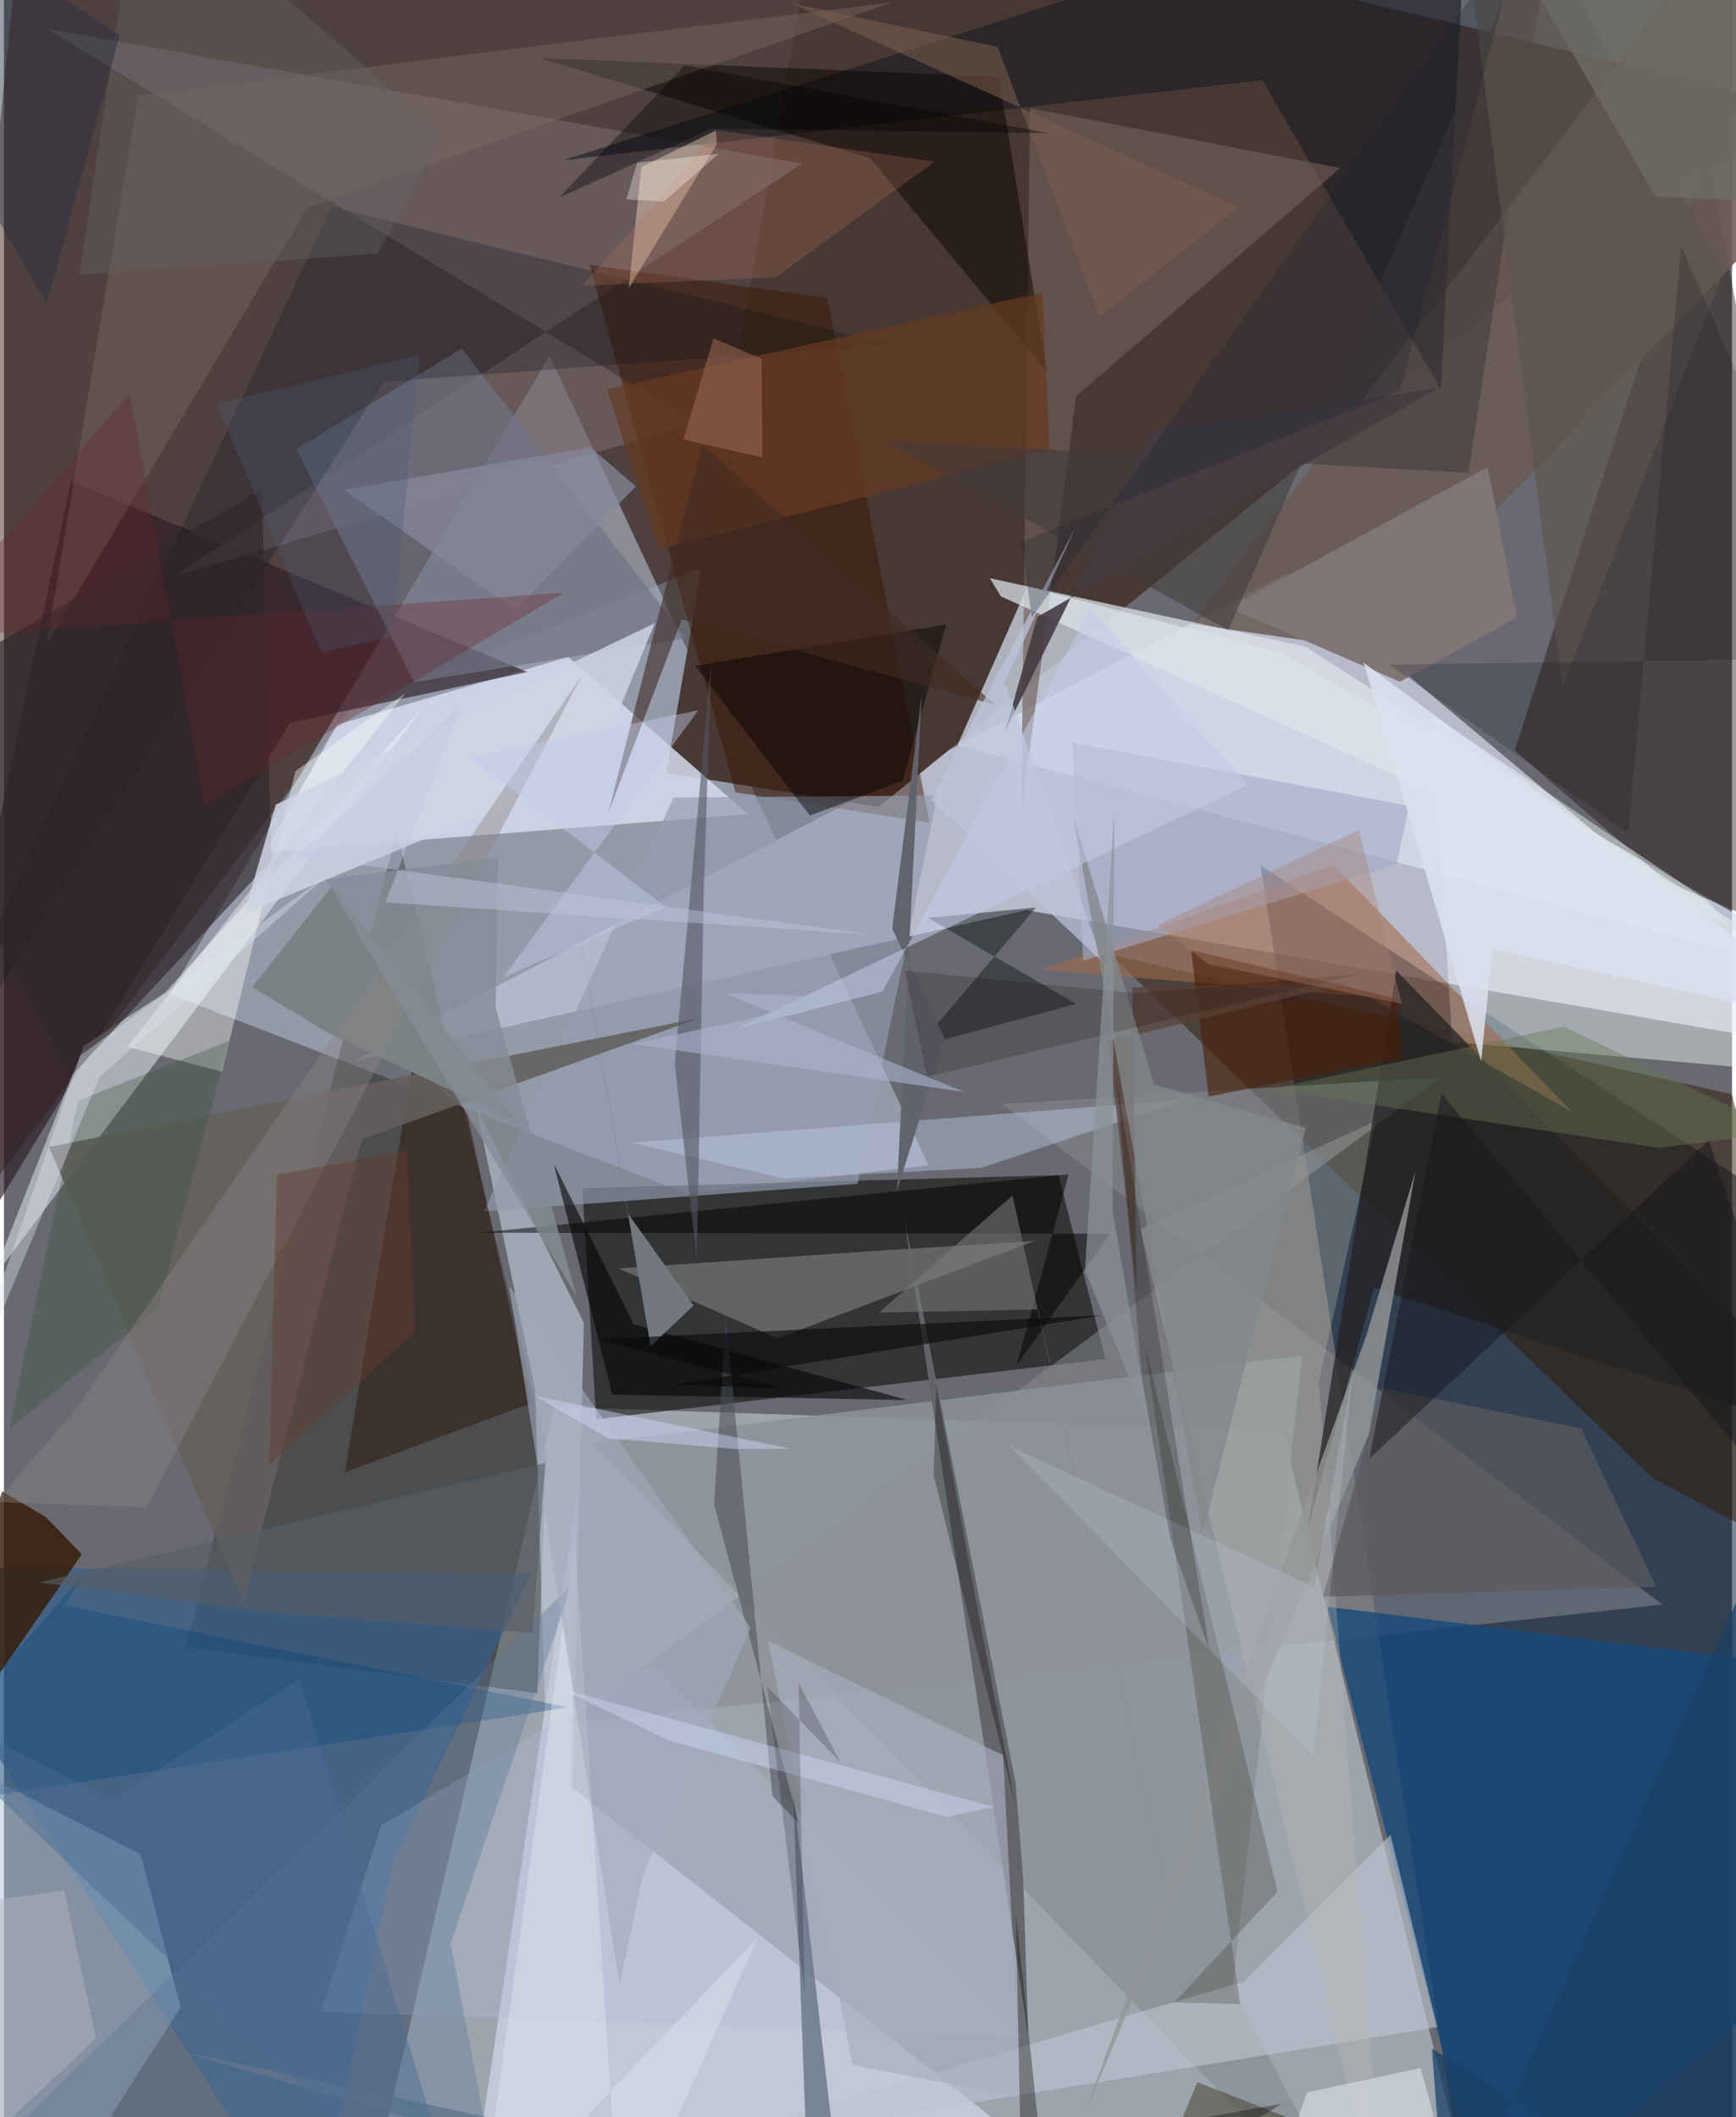 <svg xmlns="http://www.w3.org/2000/svg" width="228" height="278" viewBox="0 0 836 1024"><path fill="#686971" d="M0 0h836v1024H0z"/><path fill="#c5d0db" fill-opacity=".576" d="M171.545 1086l540.913-10.266-93.637-383.356-352.634-11.975z"/><path fill="#e5e8fc" fill-opacity=".643" d="M898 510.34l-403.334-70.134-325.673 73.12 451.532-235.997z"/><path fill="#301004" fill-opacity=".447" d="M168.528 341.66L-62 647.755 10.55-62 898 52.39z"/><path fill="#afb6c9" fill-opacity=".643" d="M447.32 563.636l-117.148 13.571-250.109-96.394 183.914-308.708z"/><path fill="#001c36" fill-opacity=".522" d="M607.945 418.683L882.462 597.7 898 1031.903 710.283 1086z"/><path fill="#473833" fill-opacity=".988" d="M395.768-62L847.554 46.468l-424.32 343.747-102.863-16.417z"/><path fill="#0c0e07" fill-opacity=".569" d="M532.8 657.29l-22.602-88.922-230.424 6.293 6.734 111.756z"/><path fill="#d9e2f3" fill-opacity=".706" d="M461.287 360.408l33.831-76.654 122.322 31.862L898 476.692z"/><path fill="#d6dbed" fill-opacity=".851" d="M272.956 317.749l-111.763 32.753-35.016 61.654 233.751-18.385z"/><path fill="#0c0c02" fill-opacity=".298" d="M262.565 701.426l-4.577 117.554-170.061-22.285 102.132-394.318z"/><path fill="#190a05" fill-opacity=".404" d="M898 466.71l-93.454-40.26-73.704-63.466 93.25-288.78z"/><path fill="#d8dff2" fill-opacity=".608" d="M277.446 721.547l-51.2 340.768L556.591 1086 273.666 863.621z"/><path fill="#2c1700" fill-opacity=".482" d="M835.89 529.227L898 768.016l-100.274-53.034-262.328-253.219z"/><path fill="#32608f" fill-opacity=".659" d="M188.651 899.886l66.297-138.546L-62 757.576 149.14 1086z"/><path fill="#2d1e26" fill-opacity=".663" d="M138.404 349.605L253.136 325l-220.63-92.353L-62 679.327z"/><path fill="#858a8d" fill-opacity=".541" d="M802.242 776.068l-319.15-242.026L695.7 520.897 272.035 833.946z"/><path fill="#f2f8fb" fill-opacity=".451" d="M898 521.32l-73.884-85.67-133.566-90.23 10.106 158.473z"/><path fill="#14487b" fill-opacity=".769" d="M898 928.363L718.717 1079.78l-78.53-302.694 249.503 31.17z"/><path fill="#f2f8fe" fill-opacity=".475" d="M-6.093 619.27l44.704-113.44 39.506-25.84 123.949-136.948z"/><path fill="#a8bfd6" fill-opacity=".471" d="M85.406 970.814l-19.21-73.92L-62 831.64 11.784 1086z"/><path fill="#726467" fill-opacity=".686" d="M334.752 204.639L82.046 278.827l304.075-199.68L20.53 13.844z"/><path fill="#6a5b55" fill-opacity=".863" d="M657.028 313.693l-82.274-11.855L823.232-25.286 898 64.32z"/><path fill="#a06a4d" fill-opacity=".576" d="M660.28 482.095l-158.694-13.019 141.679-50.746 115.4 119.518z"/><path fill="#1a1c23" fill-opacity=".627" d="M608.79 38.748L270.55 77.494 708.27-62l-13.207 250.222z"/><path fill="#c0c8d7" fill-opacity=".624" d="M228.388 535.168L280.53 639.7 269.755 1086l-12.783-414.09z"/><path fill="#8c9197" fill-opacity=".859" d="M660.097 1086L284.646 697.97l343.379-42.32-33.646 306.103z"/><path fill="#3b1500" fill-opacity=".463" d="M398.305 144.149l49.471 253.78-93.929-14.704-70.53-255.102z"/><path fill="#707385" fill-opacity=".694" d="M221.47 168.56l108.646 140.05-131.702 21.31-57.036-112.74z"/><path fill="#705d57" fill-opacity=".651" d="M496.37 52.278L646.432 81.28l-127.67 110.352-26.718 203.179z"/><path fill="#90938f" fill-opacity=".506" d="M374.226 647.271L297.42 613.52l123.565-8.451 77.549-4.87z"/><path fill="#939bae" fill-opacity=".663" d="M323.97 385.695L232.176 585.91l180.815-13.315 38.488-187.828z"/><path fill="#351a05" fill-opacity=".816" d="M-.786 721.306L-62 896.186l99.686-144.434-17.437-18.015z"/><path fill="#271003" fill-opacity=".447" d="M254.703 678.751L223.8 537.188l-26.25-21.41-32.69 196.387z"/><path fill="#64605e" fill-opacity=".89" d="M21.733 554.743L115.75 774.64l57.47-223.667 163.48-58.636z"/><path fill="#0b0500" fill-opacity=".494" d="M419.107 76.556L258.916 28.043l222.41 9.107 23.095 142.263z"/><path fill="#7d6c64" fill-opacity=".412" d="M429.609 1.11L65.09 46.046 20.48 311.993l126.21-211.602z"/><path fill="#bdc4cf" fill-opacity=".624" d="M599.729 958.46l71.031-71.085 22.61 93.088-377.796 61.36z"/><path fill="#b8bbae" fill-opacity=".31" d="M549.735 594.62l114.243-52.623-27.88 126.193L668.563 1086z"/><path fill="#b1bed5" fill-opacity=".314" d="M182.46 882.941l131.147-77.806 179.567 180.196-339.813-12.306z"/><path fill="#c1d0ed" fill-opacity=".404" d="M571.1 531.928l-98.295 32.958-95.598 5.132-73.682-17.38z"/><path fill="#191e20" fill-opacity=".498" d="M442.226 506.222l76.443-20.7-71.596-41.53 52.208-5.08z"/><path fill="#dde3eb" fill-opacity=".729" d="M853.907 456.814L482.329 288.47l-5.376-8.795 152.685 33.045z"/><path fill="#817475" d="M675.36 329.723l-82.83-35.818 125.285-68.038 14.17 72.87z"/><path fill="#051017" fill-opacity=".243" d="M428.776 166.732L158.465 99.99-62 572.296 183.55 184.6z"/><path fill="#ffe6cb" fill-opacity=".412" d="M344.824 69.713L302.24 139.39l6.108-58.578 36.112-17.758z"/><path fill="#626569" fill-opacity=".976" d="M489.452 862.547l3.643 47.086 2.434 74.966-60.336-397.27z"/><path fill="#653a22" fill-opacity=".725" d="M316.7 265.815l189.102-48.239-3.494-76.053-210.559 46.741z"/><path fill="#242223" fill-opacity=".729" d="M662.914 622.858l-32.113 116.218 42.765-269.603L898 699.624z"/><path fill="#697587" fill-opacity=".812" d="M83.453 991.663l305.438 65.791-7.19-191.744L407.196 1086z"/><path fill="#fbfffe" fill-opacity=".396" d="M141.004 372.993l-35.58 145.359-45.731-12.012 134.504-171.093z"/><path fill="#949797" fill-opacity=".796" d="M682.906 566.147l-22.634 127.621-138.664 331.777 137.593-379.971z"/><path fill="#4a2009" fill-opacity=".612" d="M676.569 511.692l-2.416-28.643-99.797-23.456 8.425 70.796z"/><path fill="#1f1c08" fill-opacity=".216" d="M598.074 969.284l-31.938-.775 50.017-53.634-64.216-264.45z"/><path fill="#a3abc6" fill-opacity=".616" d="M522.172 464.64l151.53-46.652 6.156-28.231-163.062-30.576z"/><path fill="#7b8284" d="M157.455 499.947l91.037 42.457-90.109-113.529-38.3 48.586z"/><path fill="#010100" fill-opacity=".451" d="M434.785 377.652l-44.9 16.813-55.49-72.446 121.435-19.992z"/><path fill="#000001" fill-opacity=".494" d="M515.06 568l-25.13 92.312 45.162-63.575-305.202-.533z"/><path fill="#30262b" fill-opacity=".639" d="M129.469 415.912L32.454 520.464-62 345.488l186.795-108.773z"/><path fill="#a7aebc" fill-opacity=".675" d="M410.572 998.801l81.462 15.677-8.66-165.547-113.722-55.31z"/><path fill="#667757" fill-opacity=".412" d="M800.468 555.205l60.424-7.617-106.286-51.097-141.95 30.36z"/><path fill="#413b3c" fill-opacity=".557" d="M708.486 228.63L752.601-62l-160.28 366.748-166.53-91.691z"/><path fill="#5c5a5e" fill-opacity=".718" d="M666.66 671.304l96.298 19.515 36.386 76.728-161.242 4.727z"/><path fill="#030404" fill-opacity=".596" d="M265.942 562.776l38.716 77.776 132.245 36.588-142.56-2.615z"/><path fill="#4b4e58" fill-opacity=".541" d="M384.594 881.931l-12.837-13.19-22.533-231.155-5.713 89.797z"/><path fill="#7a7d7b" fill-opacity=".553" d="M582.315 1006.068l-94.412-427.894-64.618 56.694 77.054-1.529z"/><path fill="#61636e" fill-opacity=".996" d="M429.686 449.17l14.307-112.907-12.01 239.716 23.16-73.559z"/><path fill="#024178" fill-opacity=".306" d="M-62 877.22l335.062-51.426L29.3 776.585l8.947-15.011z"/><path fill="#cfd4e5" fill-opacity=".843" d="M314.863 301.433l-183.35 87.732-15.385 52.775 169.775-70.272z"/><path fill="#3a503a" fill-opacity=".318" d="M74.247 632.957l-71.652 58.12 33.173-158.693 73.248-29.006z"/><path fill="#412b23" fill-opacity=".604" d="M337.62 214.979l-45.128 177.886 35.388-93.379 151.578 41.347z"/><path fill="#443b41" fill-opacity=".894" d="M484.464 353.354l15.45-54.983 194.028-110.717-138.039 20.606z"/><path fill="#597695" fill-opacity=".353" d="M216.094 940.066l58.6-173.637L3.41 1031.219 243.81 1086z"/><path fill="#b1735c" fill-opacity=".271" d="M345.56 63.016l-65.8 75.134 93.669-3.993 76.746-56.023z"/><path fill="#a57059" fill-opacity=".475" d="M343.228 163.628l-14.527 48.979 38.31 8.7-.506-47.812z"/><path fill="#888584" fill-opacity=".404" d="M279.57 326.773L69.018 729.031l-73.27-2.491 39.462-45.48z"/><path fill="#46412b" fill-opacity=".518" d="M577.363 1007.054L779.136 1086l-135.771-28.164L544.529 1086z"/><path fill="#535562" fill-opacity=".592" d="M335.2 609.318l-10.7-94.73 17.598-193.362-3.592 110.998z"/><path fill="#868899" fill-opacity=".737" d="M305.692 235.292l-22.11-19.013-119.149 20.652 82.799 57.93z"/><path fill="#858d96" fill-opacity=".804" d="M276.942 626.674L155.48 425.34l83.449-10.66-1.022 72.633z"/><path fill="#5d544e" fill-opacity=".635" d="M730.624-62l-22.94 36.64 46.293 357.406 77.961-200.342z"/><path fill="#66262b" fill-opacity=".333" d="M-42.055 308.841l312.976-22.178L97.154 389.396 60.92 190.242z"/><path fill="#e1e5ee" fill-opacity=".427" d="M276.216 744.305L298.193 1086l66.494-148.845-134.65 140.336z"/><path fill="#bdc4db" fill-opacity=".722" d="M448.455 386.84l69.963-131.7-34.192 74.684 47.418 135.703z"/><path fill="#000b15" fill-opacity=".173" d="M898 318.166l-227.97 3.265 115.735 81.501L811.394 118.9z"/><path fill="#dde3ee" fill-opacity=".4" d="M36.974 510.47l119.844-87.595L46.186 520.99l-78.911 189.657z"/><path fill="#795d4e" fill-opacity=".557" d="M530.092 153.316L480.747 22.725l-99.989-21.17 216.6 98.578z"/><path fill="#1a181f" fill-opacity=".518" d="M660.46 705.661L824.727 551.46 898 770.546 695.509 529.099z"/><path fill="#100e0a" fill-opacity=".365" d="M491.885 1040.294l-2.352-114.877 17.093 160.54 111.592-68.5z"/><path fill="#73777e" d="M270.037 400.606l42.795 250.501 20.818-19.687-31.978-44.77z"/><path fill="#dbe1ed" fill-opacity=".863" d="M657.723 320.5L898 498.05l-177.932-39.126-5.437 54.284z"/><path fill="#584137" fill-opacity=".718" d="M534.4 503.682l116.168-28.32-104.734 2.149 2.133 147.455z"/><path fill="#d3d8e0" fill-opacity=".706" d="M630.369 1012.043l54.956-11.837 6.539 23.88-87.11 61.914z"/><path fill="#a2aabd" fill-opacity=".588" d="M361.264 787.313L244.36 621.802l53.488 338.394 11.146-52.994z"/><path fill="#656567" fill-opacity=".38" d="M212.498 64.783L65.706-62 36.488 132.946l144.322-10.228z"/><path fill="#83888a" fill-opacity=".776" d="M629.755 545.536l-49.91 196.23-62.83-347.897 39.479 130.685z"/><path fill="#010200" fill-opacity=".365" d="M329.32 31.596L505.494 64.41 342.39 62.183l-73.73 33.31z"/><path fill="#d5ddfa" fill-opacity=".188" d="M633.854 767.515L486.77 699.66l146.622 149.352 19.32-186.837z"/><path fill="#c2cbe7" fill-opacity=".541" d="M353.318 497.98l248.711-118.437-76.294-85.29-100.712 185.3z"/><path fill="#d7e1ff" fill-opacity=".384" d="M456.276 878.745l-134.442-36.87-52.521-25.138 209.6 57.216z"/><path fill="#c0cceb" fill-opacity=".451" d="M335.9 343.526l-94.285 129.198 78.466-34.029-94.696-72.485z"/><path fill="#0b0b0c" fill-opacity=".631" d="M323.26 669.865l53.41 1.57-89.493-23.724 243.94-11.52z"/><path fill="#000704" fill-opacity=".212" d="M538.225 521.076l44.966 277.41-18.899-53.983-13.587-76.19z"/><path fill="#663c2f" fill-opacity=".439" d="M131.995 568.307L128.34 708.3l70.563-64.11-3.87-87.903z"/><path fill="#1a0700" fill-opacity=".184" d="M435.83 469.444l10.695 51.316 210.462-49.858-109.805 9.555z"/><path fill="#585f65" fill-opacity=".616" d="M255.715 789.844l-129.737-10.287-108.884-14.195 244.812-57.843z"/><path fill="#b3b5bd" fill-opacity=".478" d="M29.104 914.431l15.434 71.47L-62 1086l45.03-165.44z"/><path fill="#4c5b77" fill-opacity=".294" d="M153.53 315.502l34.23-7.666 13.293-136.239-98.256 23.666z"/><path fill="#193f66" fill-opacity=".729" d="M843.485 1086l-152.678-95.197 7.25 95.197L898 641.65z"/><path fill="#6d6d66" fill-opacity=".733" d="M898 99.43l-99.107-4.375L707.907-62 898-30.43z"/><path fill="#ac7e70" fill-opacity=".373" d="M557.986 447.43l24.615 18.903 93.65 19.12-20.757-83.996z"/><path fill="#1c2534" fill-opacity=".298" d="M675.206 188.982l60.186-226.639-238.153 336.374-4.917-36.638z"/><path fill="#abb5ce" fill-opacity=".592" d="M464.617 528.167l-116.47-47.864 60.7 2.024-104.636 22.59z"/><path fill="#fdf7ea" fill-opacity=".345" d="M301.054 96.42l18.236 1.07 26.433-23.084-39.376 4.281z"/><path fill="#8b9399" fill-opacity=".686" d="M536.356 585.822l18.133 105.362-31.523-76.766 14.158-221.643z"/><path fill="#4a6b92" fill-opacity=".451" d="M224.94 1086l-81.978-273.832-90.905 58.32L-62 812.615z"/><path fill="#d3dcff" fill-opacity=".439" d="M292.411 695.675l61.777 5.177 26.338-.161-123.54-25.496z"/><path fill="#c1c9e2" fill-opacity=".435" d="M421.285 452.198l-236.708-15.712 36.458-95.104-79.116 72.768z"/><path fill="#0a0606" fill-opacity=".192" d="M369.28 815.77l35.299 36.478-20.137-38.217 2.876 150.626z"/><path fill="#252f3d" fill-opacity=".459" d="M-62-62L56.028 17.074 20.737 147.146l-49.083-85.06z"/><path fill="#000102" fill-opacity=".282" d="M470.856 777.514l19.015 98.2-40.086-162.298 1.181-43.2z"/></svg>